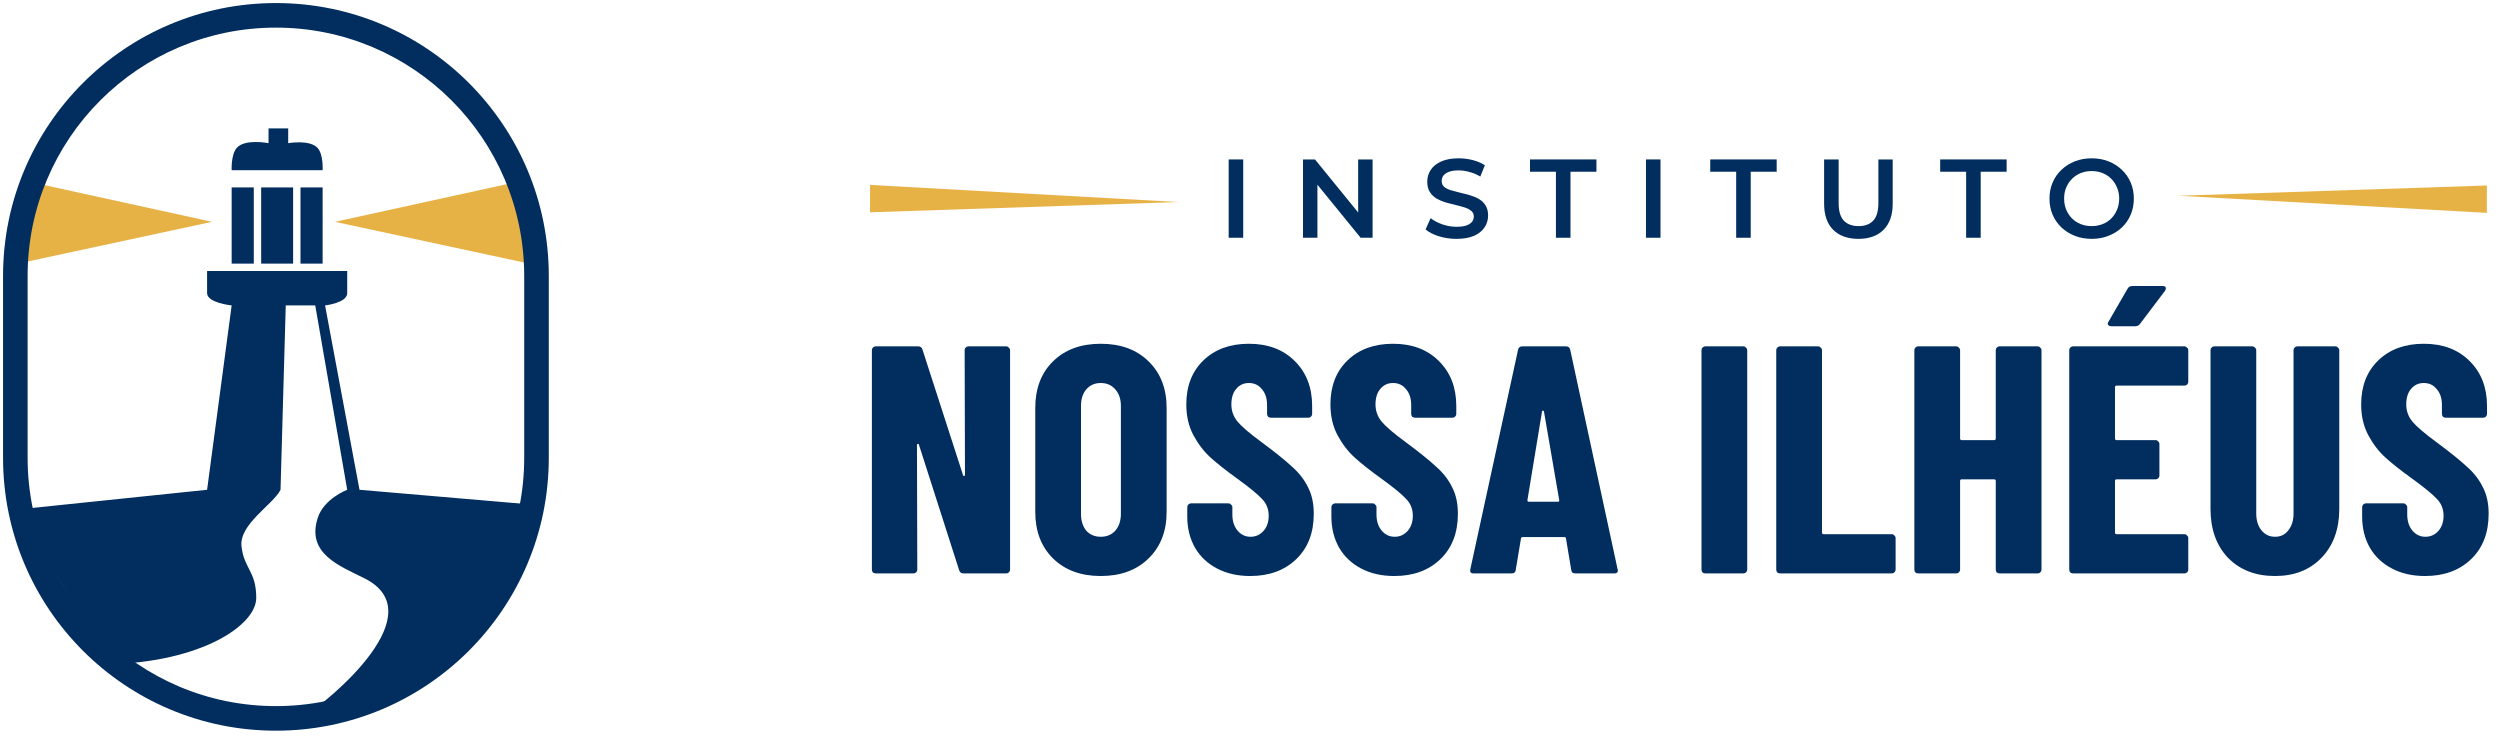 <svg width="163" height="48" viewBox="0 0 163 48" fill="none" xmlns="http://www.w3.org/2000/svg">
<path d="M13.502 17.669H22.638C22.638 17.669 22.638 18.47 22.638 19.111C22.638 19.753 21.195 19.913 21.195 19.913L23.439 31.934L34.658 32.895L32.735 38.345L27.125 44.756L19.432 47C21.854 45.438 28.247 39.948 23.759 37.704C22.128 36.888 19.962 36.092 20.718 33.761C21.125 32.505 22.638 31.934 22.638 31.934L20.554 19.913H18.631L18.291 31.934C17.81 32.895 15.585 34.178 15.746 35.62C15.909 37.093 16.707 37.223 16.707 38.986C16.707 40.749 13.181 43.153 7.091 43.314L1.16 33.216L13.502 31.934L15.104 19.913C15.104 19.913 13.502 19.753 13.502 19.111C13.502 18.47 13.502 17.669 13.502 17.669Z" fill="#012E5F"/>
<path d="M21.035 11.098H15.104C15.104 11.098 15.054 10.097 15.425 9.655C15.955 9.025 17.509 9.335 17.509 9.335V8.373H18.791V9.335C18.791 9.335 20.212 9.082 20.714 9.655C21.095 10.089 21.035 11.098 21.035 11.098Z" fill="#012E5F"/>
<path d="M16.547 12.22H15.104V17.188H16.547V12.22Z" fill="#012E5F"/>
<path d="M19.111 12.22H17.028V17.188H19.111V12.22Z" fill="#012E5F"/>
<path d="M21.035 12.22H19.592V17.188H21.035V12.22Z" fill="#012E5F"/>
<path d="M13.822 14.463L2.122 11.899L1.16 17.188L13.822 14.463Z" fill="#E7B245"/>
<path d="M21.836 14.463L33.537 11.899L34.498 17.188L21.836 14.463Z" fill="#E7B245"/>
<path fill-rule="evenodd" clip-rule="evenodd" d="M0.199 17.99C0.199 8.164 8.164 0.199 17.99 0.199C27.815 0.199 35.781 8.164 35.781 17.99V29.85C35.781 39.676 27.815 47.641 17.99 47.641C8.164 47.641 0.199 39.676 0.199 29.85V17.99ZM17.99 1.801C9.049 1.801 1.801 9.049 1.801 17.99V29.85C1.801 38.791 9.049 46.038 17.99 46.038C26.93 46.038 34.178 38.791 34.178 29.85V17.99C34.178 9.049 26.93 1.801 17.99 1.801Z" fill="#012E5F"/>
<path d="M62.895 22.836C62.895 22.766 62.916 22.709 62.959 22.667C63.015 22.611 63.079 22.583 63.149 22.583H65.602C65.673 22.583 65.729 22.611 65.772 22.667C65.828 22.709 65.856 22.766 65.856 22.836V37.133C65.856 37.203 65.828 37.267 65.772 37.323C65.729 37.365 65.673 37.387 65.602 37.387H62.811C62.67 37.387 62.578 37.316 62.536 37.175L59.913 28.991C59.899 28.948 59.871 28.934 59.829 28.948C59.801 28.948 59.786 28.97 59.786 29.012L59.808 37.133C59.808 37.203 59.779 37.267 59.723 37.323C59.681 37.365 59.624 37.387 59.554 37.387H57.101C57.03 37.387 56.967 37.365 56.91 37.323C56.868 37.267 56.847 37.203 56.847 37.133V22.836C56.847 22.766 56.868 22.709 56.91 22.667C56.967 22.611 57.03 22.583 57.101 22.583H59.871C60.012 22.583 60.104 22.653 60.146 22.794L62.79 30.979C62.804 31.021 62.825 31.042 62.853 31.042C62.895 31.028 62.916 31 62.916 30.957L62.895 22.836Z" fill="#012E5F"/>
<path d="M71.771 37.556C70.474 37.556 69.437 37.175 68.662 36.414C67.886 35.652 67.499 34.637 67.499 33.368V26.601C67.499 25.332 67.886 24.317 68.662 23.555C69.437 22.794 70.474 22.413 71.771 22.413C73.068 22.413 74.104 22.794 74.88 23.555C75.669 24.317 76.064 25.332 76.064 26.601V33.368C76.064 34.637 75.669 35.652 74.88 36.414C74.104 37.175 73.068 37.556 71.771 37.556ZM71.771 34.997C72.166 34.997 72.483 34.863 72.722 34.595C72.962 34.313 73.082 33.947 73.082 33.495V26.474C73.082 26.023 72.962 25.663 72.722 25.395C72.483 25.113 72.166 24.972 71.771 24.972C71.376 24.972 71.059 25.113 70.819 25.395C70.594 25.663 70.481 26.023 70.481 26.474V33.495C70.481 33.947 70.594 34.313 70.819 34.595C71.059 34.863 71.376 34.997 71.771 34.997Z" fill="#012E5F"/>
<path d="M81.513 37.556C80.695 37.556 79.976 37.394 79.356 37.069C78.736 36.745 78.256 36.294 77.918 35.716C77.579 35.124 77.41 34.447 77.41 33.686V33.072C77.41 33.002 77.431 32.945 77.474 32.903C77.53 32.847 77.594 32.819 77.664 32.819H80.096C80.167 32.819 80.223 32.847 80.265 32.903C80.322 32.945 80.35 33.002 80.35 33.072V33.538C80.35 33.975 80.463 34.327 80.688 34.595C80.914 34.863 81.196 34.997 81.534 34.997C81.873 34.997 82.154 34.87 82.38 34.616C82.606 34.362 82.719 34.031 82.719 33.622C82.719 33.199 82.578 32.84 82.296 32.544C82.013 32.233 81.464 31.782 80.646 31.19C79.941 30.683 79.37 30.231 78.933 29.837C78.496 29.442 78.122 28.955 77.812 28.377C77.502 27.799 77.347 27.13 77.347 26.368C77.347 25.17 77.72 24.211 78.468 23.492C79.215 22.773 80.202 22.413 81.428 22.413C82.669 22.413 83.663 22.787 84.41 23.534C85.172 24.282 85.552 25.261 85.552 26.474V26.982C85.552 27.052 85.524 27.116 85.468 27.172C85.425 27.214 85.369 27.235 85.299 27.235H82.867C82.796 27.235 82.733 27.214 82.676 27.172C82.634 27.116 82.613 27.052 82.613 26.982V26.41C82.613 25.973 82.5 25.628 82.274 25.374C82.063 25.106 81.781 24.972 81.428 24.972C81.09 24.972 80.815 25.099 80.604 25.353C80.392 25.593 80.286 25.931 80.286 26.368C80.286 26.791 80.42 27.165 80.688 27.489C80.956 27.813 81.485 28.265 82.274 28.843C83.148 29.491 83.804 30.02 84.241 30.429C84.692 30.823 85.038 31.268 85.278 31.761C85.531 32.24 85.658 32.819 85.658 33.495C85.658 34.736 85.278 35.723 84.516 36.456C83.755 37.189 82.754 37.556 81.513 37.556Z" fill="#012E5F"/>
<path d="M90.91 37.556C90.092 37.556 89.373 37.394 88.753 37.069C88.133 36.745 87.653 36.294 87.315 35.716C86.977 35.124 86.807 34.447 86.807 33.686V33.072C86.807 33.002 86.828 32.945 86.871 32.903C86.927 32.847 86.991 32.819 87.061 32.819H89.493C89.564 32.819 89.62 32.847 89.662 32.903C89.719 32.945 89.747 33.002 89.747 33.072V33.538C89.747 33.975 89.86 34.327 90.085 34.595C90.311 34.863 90.593 34.997 90.931 34.997C91.27 34.997 91.552 34.87 91.777 34.616C92.003 34.362 92.116 34.031 92.116 33.622C92.116 33.199 91.975 32.84 91.693 32.544C91.411 32.233 90.861 31.782 90.043 31.19C89.338 30.683 88.767 30.231 88.33 29.837C87.893 29.442 87.519 28.955 87.209 28.377C86.899 27.799 86.744 27.13 86.744 26.368C86.744 25.17 87.118 24.211 87.865 23.492C88.612 22.773 89.599 22.413 90.826 22.413C92.066 22.413 93.06 22.787 93.808 23.534C94.569 24.282 94.95 25.261 94.95 26.474V26.982C94.95 27.052 94.921 27.116 94.865 27.172C94.823 27.214 94.766 27.235 94.696 27.235H92.264C92.193 27.235 92.13 27.214 92.073 27.172C92.031 27.116 92.01 27.052 92.01 26.982V26.41C92.01 25.973 91.897 25.628 91.671 25.374C91.46 25.106 91.178 24.972 90.826 24.972C90.487 24.972 90.212 25.099 90.001 25.353C89.789 25.593 89.683 25.931 89.683 26.368C89.683 26.791 89.817 27.165 90.085 27.489C90.353 27.813 90.882 28.265 91.671 28.843C92.546 29.491 93.201 30.02 93.638 30.429C94.089 30.823 94.435 31.268 94.675 31.761C94.928 32.24 95.055 32.819 95.055 33.495C95.055 34.736 94.675 35.723 93.913 36.456C93.152 37.189 92.151 37.556 90.91 37.556Z" fill="#012E5F"/>
<path d="M102.718 37.387C102.549 37.387 102.457 37.309 102.443 37.154L102.105 35.124C102.105 35.053 102.063 35.018 101.978 35.018H99.292C99.207 35.018 99.165 35.053 99.165 35.124L98.827 37.154C98.813 37.309 98.721 37.387 98.552 37.387H96.078C95.894 37.387 95.824 37.295 95.866 37.112L98.975 22.815C99.003 22.66 99.095 22.583 99.25 22.583H102.105C102.26 22.583 102.352 22.66 102.38 22.815L105.467 37.112L105.489 37.196C105.489 37.323 105.411 37.387 105.256 37.387H102.718ZM99.588 32.607C99.588 32.678 99.616 32.713 99.673 32.713H101.576C101.647 32.713 101.675 32.678 101.661 32.607L100.667 26.834C100.653 26.791 100.631 26.77 100.603 26.77C100.575 26.77 100.554 26.791 100.54 26.834L99.588 32.607Z" fill="#012E5F"/>
<path d="M111.191 37.387C111.12 37.387 111.057 37.365 111 37.323C110.958 37.267 110.937 37.203 110.937 37.133V22.836C110.937 22.766 110.958 22.709 111 22.667C111.057 22.611 111.12 22.583 111.191 22.583H113.665C113.736 22.583 113.792 22.611 113.834 22.667C113.891 22.709 113.919 22.766 113.919 22.836V37.133C113.919 37.203 113.891 37.267 113.834 37.323C113.792 37.365 113.736 37.387 113.665 37.387H111.191Z" fill="#012E5F"/>
<path d="M116.065 37.387C115.994 37.387 115.931 37.365 115.874 37.323C115.832 37.267 115.811 37.203 115.811 37.133V22.836C115.811 22.766 115.832 22.709 115.874 22.667C115.931 22.611 115.994 22.583 116.065 22.583H118.539C118.61 22.583 118.666 22.611 118.708 22.667C118.765 22.709 118.793 22.766 118.793 22.836V34.722C118.793 34.792 118.828 34.828 118.899 34.828H123.34C123.41 34.828 123.467 34.856 123.509 34.912C123.565 34.955 123.594 35.011 123.594 35.081V37.133C123.594 37.203 123.565 37.267 123.509 37.323C123.467 37.365 123.41 37.387 123.34 37.387H116.065Z" fill="#012E5F"/>
<path d="M130.124 22.836C130.124 22.766 130.145 22.709 130.187 22.667C130.244 22.611 130.307 22.583 130.378 22.583H132.852C132.923 22.583 132.979 22.611 133.021 22.667C133.078 22.709 133.106 22.766 133.106 22.836V37.133C133.106 37.203 133.078 37.267 133.021 37.323C132.979 37.365 132.923 37.387 132.852 37.387H130.378C130.307 37.387 130.244 37.365 130.187 37.323C130.145 37.267 130.124 37.203 130.124 37.133V31.359C130.124 31.289 130.089 31.253 130.018 31.253H127.903C127.833 31.253 127.798 31.289 127.798 31.359V37.133C127.798 37.203 127.769 37.267 127.713 37.323C127.671 37.365 127.614 37.387 127.544 37.387H125.069C124.999 37.387 124.935 37.365 124.879 37.323C124.837 37.267 124.816 37.203 124.816 37.133V22.836C124.816 22.766 124.837 22.709 124.879 22.667C124.935 22.611 124.999 22.583 125.069 22.583H127.544C127.614 22.583 127.671 22.611 127.713 22.667C127.769 22.709 127.798 22.766 127.798 22.836V28.589C127.798 28.659 127.833 28.695 127.903 28.695H130.018C130.089 28.695 130.124 28.659 130.124 28.589V22.836Z" fill="#012E5F"/>
<path d="M142.676 24.888C142.676 24.958 142.648 25.022 142.592 25.078C142.55 25.12 142.493 25.142 142.423 25.142H138.003C137.932 25.142 137.897 25.177 137.897 25.247V28.589C137.897 28.659 137.932 28.695 138.003 28.695H140.54C140.611 28.695 140.667 28.723 140.71 28.779C140.766 28.821 140.794 28.878 140.794 28.948V31C140.794 31.07 140.766 31.134 140.71 31.19C140.667 31.232 140.611 31.253 140.54 31.253H138.003C137.932 31.253 137.897 31.289 137.897 31.359V34.722C137.897 34.792 137.932 34.828 138.003 34.828H142.423C142.493 34.828 142.55 34.856 142.592 34.912C142.648 34.955 142.676 35.011 142.676 35.081V37.133C142.676 37.203 142.648 37.267 142.592 37.323C142.55 37.365 142.493 37.387 142.423 37.387H135.169C135.098 37.387 135.035 37.365 134.978 37.323C134.936 37.267 134.915 37.203 134.915 37.133V22.836C134.915 22.766 134.936 22.709 134.978 22.667C135.035 22.611 135.098 22.583 135.169 22.583H142.423C142.493 22.583 142.55 22.611 142.592 22.667C142.648 22.709 142.676 22.766 142.676 22.836V24.888ZM137.664 21.271C137.566 21.271 137.495 21.243 137.453 21.187C137.41 21.13 137.417 21.06 137.474 20.975L138.722 18.818C138.778 18.705 138.884 18.649 139.039 18.649H141.006C141.147 18.649 141.217 18.698 141.217 18.797C141.217 18.839 141.196 18.896 141.154 18.966L139.525 21.123C139.441 21.222 139.342 21.271 139.229 21.271H137.664Z" fill="#012E5F"/>
<path d="M148.333 37.556C147.064 37.556 146.042 37.161 145.267 36.371C144.505 35.568 144.125 34.503 144.125 33.178V22.836C144.125 22.766 144.146 22.709 144.188 22.667C144.244 22.611 144.308 22.583 144.378 22.583H146.853C146.923 22.583 146.98 22.611 147.022 22.667C147.078 22.709 147.107 22.766 147.107 22.836V33.474C147.107 33.925 147.219 34.292 147.445 34.574C147.671 34.856 147.967 34.997 148.333 34.997C148.7 34.997 148.989 34.856 149.2 34.574C149.426 34.292 149.539 33.925 149.539 33.474V22.836C149.539 22.766 149.56 22.709 149.602 22.667C149.659 22.611 149.722 22.583 149.792 22.583H152.267C152.337 22.583 152.394 22.611 152.436 22.667C152.492 22.709 152.521 22.766 152.521 22.836V33.178C152.521 34.503 152.133 35.568 151.357 36.371C150.596 37.161 149.588 37.556 148.333 37.556Z" fill="#012E5F"/>
<path d="M158.115 37.556C157.297 37.556 156.578 37.394 155.958 37.069C155.337 36.745 154.858 36.294 154.519 35.716C154.181 35.124 154.012 34.447 154.012 33.686V33.072C154.012 33.002 154.033 32.945 154.075 32.903C154.132 32.847 154.195 32.819 154.266 32.819H156.698C156.768 32.819 156.825 32.847 156.867 32.903C156.923 32.945 156.952 33.002 156.952 33.072V33.538C156.952 33.975 157.064 34.327 157.29 34.595C157.516 34.863 157.798 34.997 158.136 34.997C158.474 34.997 158.756 34.87 158.982 34.616C159.207 34.362 159.32 34.031 159.32 33.622C159.32 33.199 159.179 32.84 158.897 32.544C158.615 32.233 158.065 31.782 157.248 31.19C156.543 30.683 155.972 30.231 155.535 29.837C155.098 29.442 154.724 28.955 154.414 28.377C154.104 27.799 153.948 27.13 153.948 26.368C153.948 25.17 154.322 24.211 155.069 23.492C155.817 22.773 156.804 22.413 158.03 22.413C159.271 22.413 160.265 22.787 161.012 23.534C161.773 24.282 162.154 25.261 162.154 26.474V26.982C162.154 27.052 162.126 27.116 162.07 27.172C162.027 27.214 161.971 27.235 161.9 27.235H159.468C159.398 27.235 159.334 27.214 159.278 27.172C159.236 27.116 159.214 27.052 159.214 26.982V26.41C159.214 25.973 159.102 25.628 158.876 25.374C158.665 25.106 158.383 24.972 158.03 24.972C157.692 24.972 157.417 25.099 157.205 25.353C156.994 25.593 156.888 25.931 156.888 26.368C156.888 26.791 157.022 27.165 157.29 27.489C157.558 27.813 158.087 28.265 158.876 28.843C159.75 29.491 160.406 30.02 160.843 30.429C161.294 30.823 161.64 31.268 161.879 31.761C162.133 32.24 162.26 32.819 162.26 33.495C162.26 34.736 161.879 35.723 161.118 36.456C160.357 37.189 159.355 37.556 158.115 37.556Z" fill="#012E5F"/>
<path d="M56.727 12.056L76.832 13.173L56.727 13.843V12.056Z" fill="#E7B245"/>
<path d="M162.144 13.88L142.04 12.763L162.144 12.093L162.144 13.88Z" fill="#E7B245"/>
<path d="M80.109 15.501V10.395H81.057V15.501H80.109Z" fill="#012E5F"/>
<path d="M84.955 15.501V10.395H85.736L88.938 14.327H88.552V10.395H89.493V15.501H88.712L85.51 11.569H85.896V15.501H84.955Z" fill="#012E5F"/>
<path d="M94.961 15.574C94.562 15.574 94.18 15.518 93.816 15.406C93.451 15.29 93.161 15.141 92.947 14.961L93.276 14.225C93.48 14.385 93.733 14.519 94.034 14.626C94.336 14.733 94.645 14.786 94.961 14.786C95.228 14.786 95.445 14.757 95.61 14.699C95.775 14.64 95.897 14.562 95.975 14.465C96.053 14.363 96.092 14.249 96.092 14.122C96.092 13.967 96.036 13.843 95.924 13.75C95.812 13.653 95.666 13.578 95.486 13.524C95.311 13.466 95.114 13.412 94.895 13.364C94.681 13.315 94.465 13.259 94.246 13.196C94.032 13.128 93.835 13.043 93.655 12.941C93.48 12.834 93.337 12.693 93.225 12.517C93.113 12.342 93.057 12.119 93.057 11.846C93.057 11.569 93.13 11.316 93.276 11.088C93.427 10.854 93.653 10.669 93.954 10.533C94.261 10.392 94.647 10.322 95.114 10.322C95.421 10.322 95.725 10.361 96.026 10.438C96.328 10.516 96.59 10.628 96.814 10.774L96.515 11.511C96.286 11.374 96.05 11.275 95.807 11.212C95.564 11.143 95.331 11.11 95.107 11.11C94.844 11.11 94.63 11.141 94.465 11.204C94.304 11.268 94.185 11.35 94.107 11.452C94.034 11.555 93.998 11.671 93.998 11.803C93.998 11.958 94.051 12.085 94.158 12.182C94.27 12.274 94.414 12.347 94.589 12.401C94.769 12.454 94.968 12.508 95.187 12.561C95.406 12.61 95.622 12.666 95.836 12.729C96.055 12.792 96.252 12.875 96.427 12.977C96.607 13.079 96.751 13.218 96.858 13.393C96.969 13.568 97.025 13.789 97.025 14.057C97.025 14.329 96.95 14.582 96.799 14.815C96.653 15.044 96.427 15.229 96.121 15.37C95.814 15.506 95.428 15.574 94.961 15.574Z" fill="#012E5F"/>
<path d="M101.447 15.501V11.197H99.755V10.395H104.088V11.197H102.396V15.501H101.447Z" fill="#012E5F"/>
<path d="M107.317 15.501V10.395H108.265V15.501H107.317Z" fill="#012E5F"/>
<path d="M113.199 15.501V11.197H111.507V10.395H115.84V11.197H114.147V15.501H113.199Z" fill="#012E5F"/>
<path d="M121.172 15.574C120.471 15.574 119.922 15.377 119.523 14.983C119.129 14.589 118.932 14.02 118.932 13.276V10.395H119.88V13.24C119.88 13.765 119.992 14.147 120.216 14.385C120.445 14.623 120.766 14.742 121.179 14.742C121.592 14.742 121.911 14.623 122.135 14.385C122.358 14.147 122.47 13.765 122.47 13.24V10.395H123.404V13.276C123.404 14.02 123.205 14.589 122.806 14.983C122.412 15.377 121.867 15.574 121.172 15.574Z" fill="#012E5F"/>
<path d="M128.192 15.501V11.197H126.5V10.395H130.833V11.197H129.141V15.501H128.192Z" fill="#012E5F"/>
<path d="M136.383 15.574C135.984 15.574 135.617 15.508 135.282 15.377C134.946 15.246 134.654 15.063 134.406 14.83C134.158 14.592 133.966 14.315 133.83 13.998C133.694 13.677 133.626 13.327 133.626 12.948C133.626 12.569 133.694 12.221 133.83 11.905C133.966 11.584 134.158 11.306 134.406 11.073C134.654 10.835 134.946 10.65 135.282 10.519C135.617 10.387 135.982 10.322 136.376 10.322C136.775 10.322 137.14 10.387 137.47 10.519C137.806 10.65 138.098 10.835 138.346 11.073C138.594 11.306 138.786 11.584 138.922 11.905C139.058 12.221 139.126 12.569 139.126 12.948C139.126 13.327 139.058 13.677 138.922 13.998C138.786 14.319 138.594 14.597 138.346 14.83C138.098 15.063 137.806 15.246 137.47 15.377C137.14 15.508 136.777 15.574 136.383 15.574ZM136.376 14.742C136.634 14.742 136.872 14.699 137.091 14.611C137.31 14.524 137.499 14.4 137.66 14.239C137.82 14.074 137.944 13.884 138.032 13.67C138.124 13.451 138.171 13.21 138.171 12.948C138.171 12.685 138.124 12.447 138.032 12.233C137.944 12.014 137.82 11.824 137.66 11.664C137.499 11.498 137.31 11.372 137.091 11.285C136.872 11.197 136.634 11.153 136.376 11.153C136.118 11.153 135.88 11.197 135.661 11.285C135.447 11.372 135.257 11.498 135.092 11.664C134.932 11.824 134.805 12.014 134.713 12.233C134.625 12.447 134.581 12.685 134.581 12.948C134.581 13.206 134.625 13.444 134.713 13.663C134.805 13.882 134.932 14.074 135.092 14.239C135.253 14.4 135.442 14.524 135.661 14.611C135.88 14.699 136.118 14.742 136.376 14.742Z" fill="#012E5F"/>
</svg>

